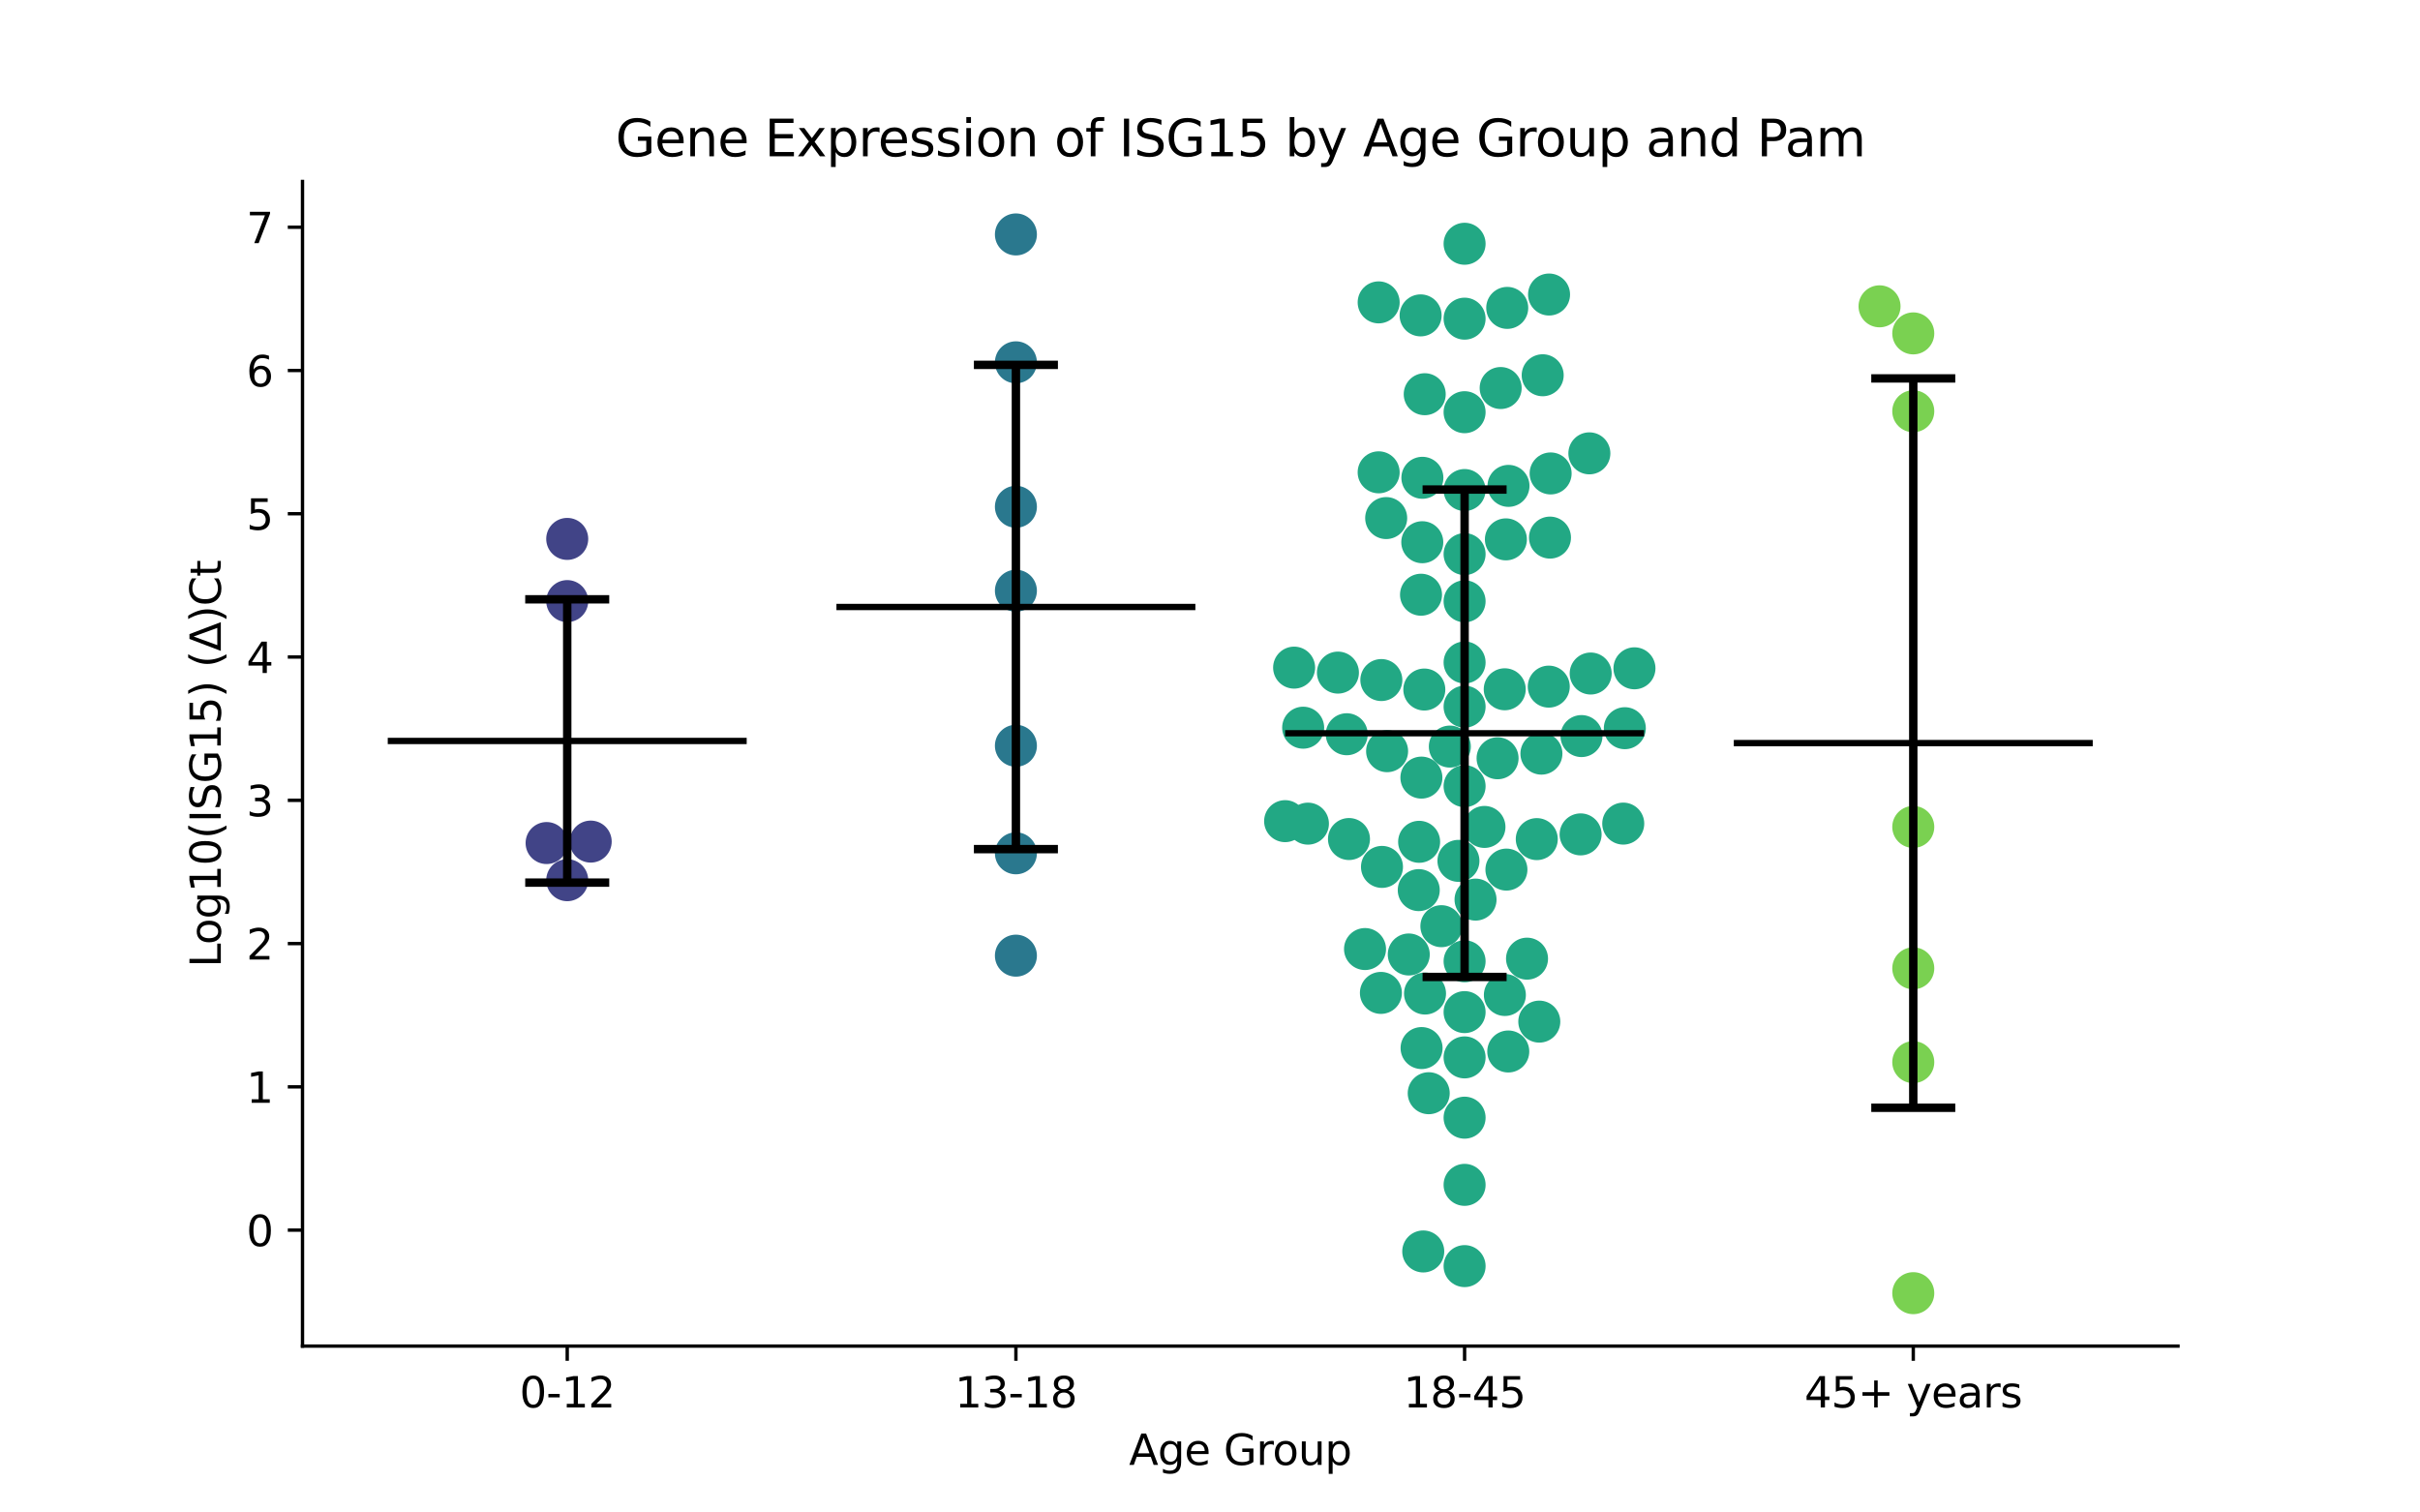 <?xml version="1.0" encoding="utf-8" standalone="no"?>
<!DOCTYPE svg PUBLIC "-//W3C//DTD SVG 1.1//EN"
  "http://www.w3.org/Graphics/SVG/1.1/DTD/svg11.dtd">
<svg xmlns:xlink="http://www.w3.org/1999/xlink" width="576pt" height="360pt" viewBox="0 0 576 360" xmlns="http://www.w3.org/2000/svg" version="1.1">
 <defs>
  <style type="text/css">*{stroke-linejoin: round; stroke-linecap: butt}</style>
 </defs>
 <g id="figure_1">
  <g id="patch_1">
   <path d="M 0 360 
L 576 360 
L 576 0 
L 0 0 
z
" style="fill: #ffffff"/>
  </g>
  <g id="axes_1">
   <g id="patch_2">
    <path d="M 72 320.4 
L 518.4 320.4 
L 518.4 43.2 
L 72 43.2 
z
" style="fill: #ffffff"/>
   </g>
   <g id="PathCollection_1">
    <defs>
     <path id="C0_0_87a528faea" d="M 0 5 
C 1.326 5 2.598 4.473 3.536 3.536 
C 4.473 2.598 5 1.326 5 -0 
C 5 -1.326 4.473 -2.598 3.536 -3.536 
C 2.598 -4.473 1.326 -5 0 -5 
C -1.326 -5 -2.598 -4.473 -3.536 -3.536 
C -4.473 -2.598 -5 -1.326 -5 0 
C -5 1.326 -4.473 2.598 -3.536 3.536 
C -2.598 4.473 -1.326 5 0 5 
z
"/>
    </defs>
    <g clip-path="url(#p49b4472d51)">
     <use xlink:href="#C0_0_87a528faea" x="135.009" y="143.073" style="fill: #414487"/>
    </g>
    <g clip-path="url(#p49b4472d51)">
     <use xlink:href="#C0_0_87a528faea" x="135.009" y="209.502" style="fill: #414487"/>
    </g>
    <g clip-path="url(#p49b4472d51)">
     <use xlink:href="#C0_0_87a528faea" x="130.101" y="200.661" style="fill: #414487"/>
    </g>
    <g clip-path="url(#p49b4472d51)">
     <use xlink:href="#C0_0_87a528faea" x="135.009" y="128.271" style="fill: #414487"/>
    </g>
    <g clip-path="url(#p49b4472d51)">
     <use xlink:href="#C0_0_87a528faea" x="140.595" y="200.316" style="fill: #414487"/>
    </g>
   </g>
   <g id="PathCollection_2">
    <defs>
     <path id="C1_0_1e6a68db8c" d="M 0 5 
C 1.326 5 2.598 4.473 3.536 3.536 
C 4.473 2.598 5 1.326 5 -0 
C 5 -1.326 4.473 -2.598 3.536 -3.536 
C 2.598 -4.473 1.326 -5 0 -5 
C -1.326 -5 -2.598 -4.473 -3.536 -3.536 
C -4.473 -2.598 -5 -1.326 -5 0 
C -5 1.326 -4.473 2.598 -3.536 3.536 
C -2.598 4.473 -1.326 5 0 5 
z
"/>
    </defs>
    <g clip-path="url(#p49b4472d51)">
     <use xlink:href="#C1_0_1e6a68db8c" x="241.803" y="120.625" style="fill: #2a788e"/>
    </g>
    <g clip-path="url(#p49b4472d51)">
     <use xlink:href="#C1_0_1e6a68db8c" x="241.803" y="55.8" style="fill: #2a788e"/>
    </g>
    <g clip-path="url(#p49b4472d51)">
     <use xlink:href="#C1_0_1e6a68db8c" x="241.803" y="177.506" style="fill: #2a788e"/>
    </g>
    <g clip-path="url(#p49b4472d51)">
     <use xlink:href="#C1_0_1e6a68db8c" x="241.803" y="86.239" style="fill: #2a788e"/>
    </g>
    <g clip-path="url(#p49b4472d51)">
     <use xlink:href="#C1_0_1e6a68db8c" x="241.803" y="140.604" style="fill: #2a788e"/>
    </g>
    <g clip-path="url(#p49b4472d51)">
     <use xlink:href="#C1_0_1e6a68db8c" x="241.803" y="227.464" style="fill: #2a788e"/>
    </g>
    <g clip-path="url(#p49b4472d51)">
     <use xlink:href="#C1_0_1e6a68db8c" x="241.803" y="203.102" style="fill: #2a788e"/>
    </g>
   </g>
   <g id="PathCollection_3">
    <defs>
     <path id="C2_0_a1c21f9108" d="M 0 5 
C 1.326 5 2.598 4.473 3.536 3.536 
C 4.473 2.598 5 1.326 5 -0 
C 5 -1.326 4.473 -2.598 3.536 -3.536 
C 2.598 -4.473 1.326 -5 0 -5 
C -1.326 -5 -2.598 -4.473 -3.536 -3.536 
C -4.473 -2.598 -5 -1.326 -5 0 
C -5 1.326 -4.473 2.598 -3.536 3.536 
C -2.598 4.473 -1.326 5 0 5 
z
"/>
    </defs>
    <g clip-path="url(#p49b4472d51)">
     <use xlink:href="#C2_0_a1c21f9108" x="339.109" y="93.83" style="fill: #22a884"/>
    </g>
    <g clip-path="url(#p49b4472d51)">
     <use xlink:href="#C2_0_a1c21f9108" x="328.68" y="236.33" style="fill: #22a884"/>
    </g>
    <g clip-path="url(#p49b4472d51)">
     <use xlink:href="#C2_0_a1c21f9108" x="348.597" y="116.638" style="fill: #22a884"/>
    </g>
    <g clip-path="url(#p49b4472d51)">
     <use xlink:href="#C2_0_a1c21f9108" x="348.597" y="282.018" style="fill: #22a884"/>
    </g>
    <g clip-path="url(#p49b4472d51)">
     <use xlink:href="#C2_0_a1c21f9108" x="338.129" y="75.068" style="fill: #22a884"/>
    </g>
    <g clip-path="url(#p49b4472d51)">
     <use xlink:href="#C2_0_a1c21f9108" x="368.633" y="163.43" style="fill: #22a884"/>
    </g>
    <g clip-path="url(#p49b4472d51)">
     <use xlink:href="#C2_0_a1c21f9108" x="348.597" y="301.359" style="fill: #22a884"/>
    </g>
    <g clip-path="url(#p49b4472d51)">
     <use xlink:href="#C2_0_a1c21f9108" x="348.597" y="131.887" style="fill: #22a884"/>
    </g>
    <g clip-path="url(#p49b4472d51)">
     <use xlink:href="#C2_0_a1c21f9108" x="348.597" y="98.113" style="fill: #22a884"/>
    </g>
    <g clip-path="url(#p49b4472d51)">
     <use xlink:href="#C2_0_a1c21f9108" x="378.609" y="160.31" style="fill: #22a884"/>
    </g>
    <g clip-path="url(#p49b4472d51)">
     <use xlink:href="#C2_0_a1c21f9108" x="359.046" y="115.649" style="fill: #22a884"/>
    </g>
    <g clip-path="url(#p49b4472d51)">
     <use xlink:href="#C2_0_a1c21f9108" x="311.309" y="196.043" style="fill: #22a884"/>
    </g>
    <g clip-path="url(#p49b4472d51)">
     <use xlink:href="#C2_0_a1c21f9108" x="389.028" y="159.071" style="fill: #22a884"/>
    </g>
    <g clip-path="url(#p49b4472d51)">
     <use xlink:href="#C2_0_a1c21f9108" x="320.546" y="174.762" style="fill: #22a884"/>
    </g>
    <g clip-path="url(#p49b4472d51)">
     <use xlink:href="#C2_0_a1c21f9108" x="328.145" y="71.972" style="fill: #22a884"/>
    </g>
    <g clip-path="url(#p49b4472d51)">
     <use xlink:href="#C2_0_a1c21f9108" x="351.203" y="214.122" style="fill: #22a884"/>
    </g>
    <g clip-path="url(#p49b4472d51)">
     <use xlink:href="#C2_0_a1c21f9108" x="358.43" y="128.379" style="fill: #22a884"/>
    </g>
    <g clip-path="url(#p49b4472d51)">
     <use xlink:href="#C2_0_a1c21f9108" x="330.153" y="178.797" style="fill: #22a884"/>
    </g>
    <g clip-path="url(#p49b4472d51)">
     <use xlink:href="#C2_0_a1c21f9108" x="366.883" y="179.379" style="fill: #22a884"/>
    </g>
    <g clip-path="url(#p49b4472d51)">
     <use xlink:href="#C2_0_a1c21f9108" x="335.311" y="227.184" style="fill: #22a884"/>
    </g>
    <g clip-path="url(#p49b4472d51)">
     <use xlink:href="#C2_0_a1c21f9108" x="356.447" y="180.48" style="fill: #22a884"/>
    </g>
    <g clip-path="url(#p49b4472d51)">
     <use xlink:href="#C2_0_a1c21f9108" x="338.36" y="249.459" style="fill: #22a884"/>
    </g>
    <g clip-path="url(#p49b4472d51)">
     <use xlink:href="#C2_0_a1c21f9108" x="357.183" y="92.358" style="fill: #22a884"/>
    </g>
    <g clip-path="url(#p49b4472d51)">
     <use xlink:href="#C2_0_a1c21f9108" x="329.934" y="123.312" style="fill: #22a884"/>
    </g>
    <g clip-path="url(#p49b4472d51)">
     <use xlink:href="#C2_0_a1c21f9108" x="376.211" y="198.601" style="fill: #22a884"/>
    </g>
    <g clip-path="url(#p49b4472d51)">
     <use xlink:href="#C2_0_a1c21f9108" x="358.154" y="164.062" style="fill: #22a884"/>
    </g>
    <g clip-path="url(#p49b4472d51)">
     <use xlink:href="#C2_0_a1c21f9108" x="321.079" y="199.705" style="fill: #22a884"/>
    </g>
    <g clip-path="url(#p49b4472d51)">
     <use xlink:href="#C2_0_a1c21f9108" x="358.746" y="73.285" style="fill: #22a884"/>
    </g>
    <g clip-path="url(#p49b4472d51)">
     <use xlink:href="#C2_0_a1c21f9108" x="348.597" y="58.02" style="fill: #22a884"/>
    </g>
    <g clip-path="url(#p49b4472d51)">
     <use xlink:href="#C2_0_a1c21f9108" x="338.526" y="129.06" style="fill: #22a884"/>
    </g>
    <g clip-path="url(#p49b4472d51)">
     <use xlink:href="#C2_0_a1c21f9108" x="337.688" y="211.864" style="fill: #22a884"/>
    </g>
    <g clip-path="url(#p49b4472d51)">
     <use xlink:href="#C2_0_a1c21f9108" x="328.142" y="112.422" style="fill: #22a884"/>
    </g>
    <g clip-path="url(#p49b4472d51)">
     <use xlink:href="#C2_0_a1c21f9108" x="365.778" y="199.724" style="fill: #22a884"/>
    </g>
    <g clip-path="url(#p49b4472d51)">
     <use xlink:href="#C2_0_a1c21f9108" x="368.92" y="127.96" style="fill: #22a884"/>
    </g>
    <g clip-path="url(#p49b4472d51)">
     <use xlink:href="#C2_0_a1c21f9108" x="376.422" y="175.199" style="fill: #22a884"/>
    </g>
    <g clip-path="url(#p49b4472d51)">
     <use xlink:href="#C2_0_a1c21f9108" x="369.075" y="112.687" style="fill: #22a884"/>
    </g>
    <g clip-path="url(#p49b4472d51)">
     <use xlink:href="#C2_0_a1c21f9108" x="348.597" y="228.803" style="fill: #22a884"/>
    </g>
    <g clip-path="url(#p49b4472d51)">
     <use xlink:href="#C2_0_a1c21f9108" x="348.597" y="157.682" style="fill: #22a884"/>
    </g>
    <g clip-path="url(#p49b4472d51)">
     <use xlink:href="#C2_0_a1c21f9108" x="353.326" y="196.826" style="fill: #22a884"/>
    </g>
    <g clip-path="url(#p49b4472d51)">
     <use xlink:href="#C2_0_a1c21f9108" x="328.782" y="161.865" style="fill: #22a884"/>
    </g>
    <g clip-path="url(#p49b4472d51)">
     <use xlink:href="#C2_0_a1c21f9108" x="308.022" y="158.908" style="fill: #22a884"/>
    </g>
    <g clip-path="url(#p49b4472d51)">
     <use xlink:href="#C2_0_a1c21f9108" x="324.899" y="225.891" style="fill: #22a884"/>
    </g>
    <g clip-path="url(#p49b4472d51)">
     <use xlink:href="#C2_0_a1c21f9108" x="338.317" y="185.085" style="fill: #22a884"/>
    </g>
    <g clip-path="url(#p49b4472d51)">
     <use xlink:href="#C2_0_a1c21f9108" x="338.227" y="141.556" style="fill: #22a884"/>
    </g>
    <g clip-path="url(#p49b4472d51)">
     <use xlink:href="#C2_0_a1c21f9108" x="345.086" y="177.698" style="fill: #22a884"/>
    </g>
    <g clip-path="url(#p49b4472d51)">
     <use xlink:href="#C2_0_a1c21f9108" x="348.597" y="75.849" style="fill: #22a884"/>
    </g>
    <g clip-path="url(#p49b4472d51)">
     <use xlink:href="#C2_0_a1c21f9108" x="386.736" y="173.326" style="fill: #22a884"/>
    </g>
    <g clip-path="url(#p49b4472d51)">
     <use xlink:href="#C2_0_a1c21f9108" x="363.458" y="228.178" style="fill: #22a884"/>
    </g>
    <g clip-path="url(#p49b4472d51)">
     <use xlink:href="#C2_0_a1c21f9108" x="339.011" y="164.122" style="fill: #22a884"/>
    </g>
    <g clip-path="url(#p49b4472d51)">
     <use xlink:href="#C2_0_a1c21f9108" x="348.597" y="251.681" style="fill: #22a884"/>
    </g>
    <g clip-path="url(#p49b4472d51)">
     <use xlink:href="#C2_0_a1c21f9108" x="367.186" y="89.317" style="fill: #22a884"/>
    </g>
    <g clip-path="url(#p49b4472d51)">
     <use xlink:href="#C2_0_a1c21f9108" x="368.7" y="70.102" style="fill: #22a884"/>
    </g>
    <g clip-path="url(#p49b4472d51)">
     <use xlink:href="#C2_0_a1c21f9108" x="378.296" y="107.905" style="fill: #22a884"/>
    </g>
    <g clip-path="url(#p49b4472d51)">
     <use xlink:href="#C2_0_a1c21f9108" x="348.597" y="168.203" style="fill: #22a884"/>
    </g>
    <g clip-path="url(#p49b4472d51)">
     <use xlink:href="#C2_0_a1c21f9108" x="305.879" y="195.451" style="fill: #22a884"/>
    </g>
    <g clip-path="url(#p49b4472d51)">
     <use xlink:href="#C2_0_a1c21f9108" x="386.359" y="196.033" style="fill: #22a884"/>
    </g>
    <g clip-path="url(#p49b4472d51)">
     <use xlink:href="#C2_0_a1c21f9108" x="338.552" y="113.725" style="fill: #22a884"/>
    </g>
    <g clip-path="url(#p49b4472d51)">
     <use xlink:href="#C2_0_a1c21f9108" x="348.597" y="240.902" style="fill: #22a884"/>
    </g>
    <g clip-path="url(#p49b4472d51)">
     <use xlink:href="#C2_0_a1c21f9108" x="338.756" y="297.871" style="fill: #22a884"/>
    </g>
    <g clip-path="url(#p49b4472d51)">
     <use xlink:href="#C2_0_a1c21f9108" x="358.553" y="206.98" style="fill: #22a884"/>
    </g>
    <g clip-path="url(#p49b4472d51)">
     <use xlink:href="#C2_0_a1c21f9108" x="348.597" y="187.122" style="fill: #22a884"/>
    </g>
    <g clip-path="url(#p49b4472d51)">
     <use xlink:href="#C2_0_a1c21f9108" x="358.185" y="236.826" style="fill: #22a884"/>
    </g>
    <g clip-path="url(#p49b4472d51)">
     <use xlink:href="#C2_0_a1c21f9108" x="347.135" y="204.903" style="fill: #22a884"/>
    </g>
    <g clip-path="url(#p49b4472d51)">
     <use xlink:href="#C2_0_a1c21f9108" x="348.597" y="266.028" style="fill: #22a884"/>
    </g>
    <g clip-path="url(#p49b4472d51)">
     <use xlink:href="#C2_0_a1c21f9108" x="337.777" y="200.367" style="fill: #22a884"/>
    </g>
    <g clip-path="url(#p49b4472d51)">
     <use xlink:href="#C2_0_a1c21f9108" x="310.174" y="173.205" style="fill: #22a884"/>
    </g>
    <g clip-path="url(#p49b4472d51)">
     <use xlink:href="#C2_0_a1c21f9108" x="348.597" y="143.123" style="fill: #22a884"/>
    </g>
    <g clip-path="url(#p49b4472d51)">
     <use xlink:href="#C2_0_a1c21f9108" x="340.06" y="260.206" style="fill: #22a884"/>
    </g>
    <g clip-path="url(#p49b4472d51)">
     <use xlink:href="#C2_0_a1c21f9108" x="318.449" y="160.092" style="fill: #22a884"/>
    </g>
    <g clip-path="url(#p49b4472d51)">
     <use xlink:href="#C2_0_a1c21f9108" x="339.179" y="236.481" style="fill: #22a884"/>
    </g>
    <g clip-path="url(#p49b4472d51)">
     <use xlink:href="#C2_0_a1c21f9108" x="328.935" y="206.341" style="fill: #22a884"/>
    </g>
    <g clip-path="url(#p49b4472d51)">
     <use xlink:href="#C2_0_a1c21f9108" x="343.072" y="220.449" style="fill: #22a884"/>
    </g>
    <g clip-path="url(#p49b4472d51)">
     <use xlink:href="#C2_0_a1c21f9108" x="358.993" y="250.274" style="fill: #22a884"/>
    </g>
    <g clip-path="url(#p49b4472d51)">
     <use xlink:href="#C2_0_a1c21f9108" x="366.378" y="243.165" style="fill: #22a884"/>
    </g>
   </g>
   <g id="PathCollection_4">
    <defs>
     <path id="C3_0_d6030e73c4" d="M 0 5 
C 1.326 5 2.598 4.473 3.536 3.536 
C 4.473 2.598 5 1.326 5 -0 
C 5 -1.326 4.473 -2.598 3.536 -3.536 
C 2.598 -4.473 1.326 -5 0 -5 
C -1.326 -5 -2.598 -4.473 -3.536 -3.536 
C -4.473 -2.598 -5 -1.326 -5 0 
C -5 1.326 -4.473 2.598 -3.536 3.536 
C -2.598 4.473 -1.326 5 0 5 
z
"/>
    </defs>
    <g clip-path="url(#p49b4472d51)">
     <use xlink:href="#C3_0_d6030e73c4" x="455.391" y="97.885" style="fill: #7ad151"/>
    </g>
    <g clip-path="url(#p49b4472d51)">
     <use xlink:href="#C3_0_d6030e73c4" x="447.362" y="72.91" style="fill: #7ad151"/>
    </g>
    <g clip-path="url(#p49b4472d51)">
     <use xlink:href="#C3_0_d6030e73c4" x="455.391" y="79.354" style="fill: #7ad151"/>
    </g>
    <g clip-path="url(#p49b4472d51)">
     <use xlink:href="#C3_0_d6030e73c4" x="455.391" y="252.812" style="fill: #7ad151"/>
    </g>
    <g clip-path="url(#p49b4472d51)">
     <use xlink:href="#C3_0_d6030e73c4" x="455.391" y="230.479" style="fill: #7ad151"/>
    </g>
    <g clip-path="url(#p49b4472d51)">
     <use xlink:href="#C3_0_d6030e73c4" x="455.391" y="196.826" style="fill: #7ad151"/>
    </g>
    <g clip-path="url(#p49b4472d51)">
     <use xlink:href="#C3_0_d6030e73c4" x="455.391" y="307.8" style="fill: #7ad151"/>
    </g>
   </g>
   <g id="matplotlib.axis_1">
    <g id="xtick_1">
     <g id="line2d_1">
      <defs>
       <path id="m6deab49ccc" d="M 0 0 
L 0 3.5 
" style="stroke: #000000; stroke-width: 0.8"/>
      </defs>
      <g>
       <use xlink:href="#m6deab49ccc" x="135.009" y="320.4" style="stroke: #000000; stroke-width: 0.8"/>
      </g>
     </g>
     <g id="text_1">
      <!-- 0-12 -->
      <g transform="translate(123.661 334.998) scale(0.1 -0.1)">
       <defs>
        <path id="DejaVuSans-30" d="M 2034 4250 
Q 1547 4250 1301 3770 
Q 1056 3291 1056 2328 
Q 1056 1369 1301 889 
Q 1547 409 2034 409 
Q 2525 409 2770 889 
Q 3016 1369 3016 2328 
Q 3016 3291 2770 3770 
Q 2525 4250 2034 4250 
z
M 2034 4750 
Q 2819 4750 3233 4129 
Q 3647 3509 3647 2328 
Q 3647 1150 3233 529 
Q 2819 -91 2034 -91 
Q 1250 -91 836 529 
Q 422 1150 422 2328 
Q 422 3509 836 4129 
Q 1250 4750 2034 4750 
z
" transform="scale(0.016)"/>
        <path id="DejaVuSans-2d" d="M 313 2009 
L 1997 2009 
L 1997 1497 
L 313 1497 
L 313 2009 
z
" transform="scale(0.016)"/>
        <path id="DejaVuSans-31" d="M 794 531 
L 1825 531 
L 1825 4091 
L 703 3866 
L 703 4441 
L 1819 4666 
L 2450 4666 
L 2450 531 
L 3481 531 
L 3481 0 
L 794 0 
L 794 531 
z
" transform="scale(0.016)"/>
        <path id="DejaVuSans-32" d="M 1228 531 
L 3431 531 
L 3431 0 
L 469 0 
L 469 531 
Q 828 903 1448 1529 
Q 2069 2156 2228 2338 
Q 2531 2678 2651 2914 
Q 2772 3150 2772 3378 
Q 2772 3750 2511 3984 
Q 2250 4219 1831 4219 
Q 1534 4219 1204 4116 
Q 875 4013 500 3803 
L 500 4441 
Q 881 4594 1212 4672 
Q 1544 4750 1819 4750 
Q 2544 4750 2975 4387 
Q 3406 4025 3406 3419 
Q 3406 3131 3298 2873 
Q 3191 2616 2906 2266 
Q 2828 2175 2409 1742 
Q 1991 1309 1228 531 
z
" transform="scale(0.016)"/>
       </defs>
       <use xlink:href="#DejaVuSans-30"/>
       <use xlink:href="#DejaVuSans-2d" x="63.623"/>
       <use xlink:href="#DejaVuSans-31" x="99.707"/>
       <use xlink:href="#DejaVuSans-32" x="163.33"/>
      </g>
     </g>
    </g>
    <g id="xtick_2">
     <g id="line2d_2">
      <g>
       <use xlink:href="#m6deab49ccc" x="241.803" y="320.4" style="stroke: #000000; stroke-width: 0.8"/>
      </g>
     </g>
     <g id="text_2">
      <!-- 13-18 -->
      <g transform="translate(227.274 334.998) scale(0.1 -0.1)">
       <defs>
        <path id="DejaVuSans-33" d="M 2597 2516 
Q 3050 2419 3304 2112 
Q 3559 1806 3559 1356 
Q 3559 666 3084 287 
Q 2609 -91 1734 -91 
Q 1441 -91 1130 -33 
Q 819 25 488 141 
L 488 750 
Q 750 597 1062 519 
Q 1375 441 1716 441 
Q 2309 441 2620 675 
Q 2931 909 2931 1356 
Q 2931 1769 2642 2001 
Q 2353 2234 1838 2234 
L 1294 2234 
L 1294 2753 
L 1863 2753 
Q 2328 2753 2575 2939 
Q 2822 3125 2822 3475 
Q 2822 3834 2567 4026 
Q 2313 4219 1838 4219 
Q 1578 4219 1281 4162 
Q 984 4106 628 3988 
L 628 4550 
Q 988 4650 1302 4700 
Q 1616 4750 1894 4750 
Q 2613 4750 3031 4423 
Q 3450 4097 3450 3541 
Q 3450 3153 3228 2886 
Q 3006 2619 2597 2516 
z
" transform="scale(0.016)"/>
        <path id="DejaVuSans-38" d="M 2034 2216 
Q 1584 2216 1326 1975 
Q 1069 1734 1069 1313 
Q 1069 891 1326 650 
Q 1584 409 2034 409 
Q 2484 409 2743 651 
Q 3003 894 3003 1313 
Q 3003 1734 2745 1975 
Q 2488 2216 2034 2216 
z
M 1403 2484 
Q 997 2584 770 2862 
Q 544 3141 544 3541 
Q 544 4100 942 4425 
Q 1341 4750 2034 4750 
Q 2731 4750 3128 4425 
Q 3525 4100 3525 3541 
Q 3525 3141 3298 2862 
Q 3072 2584 2669 2484 
Q 3125 2378 3379 2068 
Q 3634 1759 3634 1313 
Q 3634 634 3220 271 
Q 2806 -91 2034 -91 
Q 1263 -91 848 271 
Q 434 634 434 1313 
Q 434 1759 690 2068 
Q 947 2378 1403 2484 
z
M 1172 3481 
Q 1172 3119 1398 2916 
Q 1625 2713 2034 2713 
Q 2441 2713 2670 2916 
Q 2900 3119 2900 3481 
Q 2900 3844 2670 4047 
Q 2441 4250 2034 4250 
Q 1625 4250 1398 4047 
Q 1172 3844 1172 3481 
z
" transform="scale(0.016)"/>
       </defs>
       <use xlink:href="#DejaVuSans-31"/>
       <use xlink:href="#DejaVuSans-33" x="63.623"/>
       <use xlink:href="#DejaVuSans-2d" x="127.246"/>
       <use xlink:href="#DejaVuSans-31" x="163.33"/>
       <use xlink:href="#DejaVuSans-38" x="226.953"/>
      </g>
     </g>
    </g>
    <g id="xtick_3">
     <g id="line2d_3">
      <g>
       <use xlink:href="#m6deab49ccc" x="348.597" y="320.4" style="stroke: #000000; stroke-width: 0.8"/>
      </g>
     </g>
     <g id="text_3">
      <!-- 18-45 -->
      <g transform="translate(334.068 334.998) scale(0.1 -0.1)">
       <defs>
        <path id="DejaVuSans-34" d="M 2419 4116 
L 825 1625 
L 2419 1625 
L 2419 4116 
z
M 2253 4666 
L 3047 4666 
L 3047 1625 
L 3713 1625 
L 3713 1100 
L 3047 1100 
L 3047 0 
L 2419 0 
L 2419 1100 
L 313 1100 
L 313 1709 
L 2253 4666 
z
" transform="scale(0.016)"/>
        <path id="DejaVuSans-35" d="M 691 4666 
L 3169 4666 
L 3169 4134 
L 1269 4134 
L 1269 2991 
Q 1406 3038 1543 3061 
Q 1681 3084 1819 3084 
Q 2600 3084 3056 2656 
Q 3513 2228 3513 1497 
Q 3513 744 3044 326 
Q 2575 -91 1722 -91 
Q 1428 -91 1123 -41 
Q 819 9 494 109 
L 494 744 
Q 775 591 1075 516 
Q 1375 441 1709 441 
Q 2250 441 2565 725 
Q 2881 1009 2881 1497 
Q 2881 1984 2565 2268 
Q 2250 2553 1709 2553 
Q 1456 2553 1204 2497 
Q 953 2441 691 2322 
L 691 4666 
z
" transform="scale(0.016)"/>
       </defs>
       <use xlink:href="#DejaVuSans-31"/>
       <use xlink:href="#DejaVuSans-38" x="63.623"/>
       <use xlink:href="#DejaVuSans-2d" x="127.246"/>
       <use xlink:href="#DejaVuSans-34" x="163.33"/>
       <use xlink:href="#DejaVuSans-35" x="226.953"/>
      </g>
     </g>
    </g>
    <g id="xtick_4">
     <g id="line2d_4">
      <g>
       <use xlink:href="#m6deab49ccc" x="455.391" y="320.4" style="stroke: #000000; stroke-width: 0.8"/>
      </g>
     </g>
     <g id="text_4">
      <!-- 45+ years -->
      <g transform="translate(429.49 334.998) scale(0.1 -0.1)">
       <defs>
        <path id="DejaVuSans-2b" d="M 2944 4013 
L 2944 2272 
L 4684 2272 
L 4684 1741 
L 2944 1741 
L 2944 0 
L 2419 0 
L 2419 1741 
L 678 1741 
L 678 2272 
L 2419 2272 
L 2419 4013 
L 2944 4013 
z
" transform="scale(0.016)"/>
        <path id="DejaVuSans-20" transform="scale(0.016)"/>
        <path id="DejaVuSans-79" d="M 2059 -325 
Q 1816 -950 1584 -1140 
Q 1353 -1331 966 -1331 
L 506 -1331 
L 506 -850 
L 844 -850 
Q 1081 -850 1212 -737 
Q 1344 -625 1503 -206 
L 1606 56 
L 191 3500 
L 800 3500 
L 1894 763 
L 2988 3500 
L 3597 3500 
L 2059 -325 
z
" transform="scale(0.016)"/>
        <path id="DejaVuSans-65" d="M 3597 1894 
L 3597 1613 
L 953 1613 
Q 991 1019 1311 708 
Q 1631 397 2203 397 
Q 2534 397 2845 478 
Q 3156 559 3463 722 
L 3463 178 
Q 3153 47 2828 -22 
Q 2503 -91 2169 -91 
Q 1331 -91 842 396 
Q 353 884 353 1716 
Q 353 2575 817 3079 
Q 1281 3584 2069 3584 
Q 2775 3584 3186 3129 
Q 3597 2675 3597 1894 
z
M 3022 2063 
Q 3016 2534 2758 2815 
Q 2500 3097 2075 3097 
Q 1594 3097 1305 2825 
Q 1016 2553 972 2059 
L 3022 2063 
z
" transform="scale(0.016)"/>
        <path id="DejaVuSans-61" d="M 2194 1759 
Q 1497 1759 1228 1600 
Q 959 1441 959 1056 
Q 959 750 1161 570 
Q 1363 391 1709 391 
Q 2188 391 2477 730 
Q 2766 1069 2766 1631 
L 2766 1759 
L 2194 1759 
z
M 3341 1997 
L 3341 0 
L 2766 0 
L 2766 531 
Q 2569 213 2275 61 
Q 1981 -91 1556 -91 
Q 1019 -91 701 211 
Q 384 513 384 1019 
Q 384 1609 779 1909 
Q 1175 2209 1959 2209 
L 2766 2209 
L 2766 2266 
Q 2766 2663 2505 2880 
Q 2244 3097 1772 3097 
Q 1472 3097 1187 3025 
Q 903 2953 641 2809 
L 641 3341 
Q 956 3463 1253 3523 
Q 1550 3584 1831 3584 
Q 2591 3584 2966 3190 
Q 3341 2797 3341 1997 
z
" transform="scale(0.016)"/>
        <path id="DejaVuSans-72" d="M 2631 2963 
Q 2534 3019 2420 3045 
Q 2306 3072 2169 3072 
Q 1681 3072 1420 2755 
Q 1159 2438 1159 1844 
L 1159 0 
L 581 0 
L 581 3500 
L 1159 3500 
L 1159 2956 
Q 1341 3275 1631 3429 
Q 1922 3584 2338 3584 
Q 2397 3584 2469 3576 
Q 2541 3569 2628 3553 
L 2631 2963 
z
" transform="scale(0.016)"/>
        <path id="DejaVuSans-73" d="M 2834 3397 
L 2834 2853 
Q 2591 2978 2328 3040 
Q 2066 3103 1784 3103 
Q 1356 3103 1142 2972 
Q 928 2841 928 2578 
Q 928 2378 1081 2264 
Q 1234 2150 1697 2047 
L 1894 2003 
Q 2506 1872 2764 1633 
Q 3022 1394 3022 966 
Q 3022 478 2636 193 
Q 2250 -91 1575 -91 
Q 1294 -91 989 -36 
Q 684 19 347 128 
L 347 722 
Q 666 556 975 473 
Q 1284 391 1588 391 
Q 1994 391 2212 530 
Q 2431 669 2431 922 
Q 2431 1156 2273 1281 
Q 2116 1406 1581 1522 
L 1381 1569 
Q 847 1681 609 1914 
Q 372 2147 372 2553 
Q 372 3047 722 3315 
Q 1072 3584 1716 3584 
Q 2034 3584 2315 3537 
Q 2597 3491 2834 3397 
z
" transform="scale(0.016)"/>
       </defs>
       <use xlink:href="#DejaVuSans-34"/>
       <use xlink:href="#DejaVuSans-35" x="63.623"/>
       <use xlink:href="#DejaVuSans-2b" x="127.246"/>
       <use xlink:href="#DejaVuSans-20" x="211.035"/>
       <use xlink:href="#DejaVuSans-79" x="242.822"/>
       <use xlink:href="#DejaVuSans-65" x="302.002"/>
       <use xlink:href="#DejaVuSans-61" x="363.525"/>
       <use xlink:href="#DejaVuSans-72" x="424.805"/>
       <use xlink:href="#DejaVuSans-73" x="465.918"/>
      </g>
     </g>
    </g>
    <g id="text_5">
     <!-- Age Group -->
     <g transform="translate(268.72 348.677) scale(0.1 -0.1)">
      <defs>
       <path id="DejaVuSans-41" d="M 2188 4044 
L 1331 1722 
L 3047 1722 
L 2188 4044 
z
M 1831 4666 
L 2547 4666 
L 4325 0 
L 3669 0 
L 3244 1197 
L 1141 1197 
L 716 0 
L 50 0 
L 1831 4666 
z
" transform="scale(0.016)"/>
       <path id="DejaVuSans-67" d="M 2906 1791 
Q 2906 2416 2648 2759 
Q 2391 3103 1925 3103 
Q 1463 3103 1205 2759 
Q 947 2416 947 1791 
Q 947 1169 1205 825 
Q 1463 481 1925 481 
Q 2391 481 2648 825 
Q 2906 1169 2906 1791 
z
M 3481 434 
Q 3481 -459 3084 -895 
Q 2688 -1331 1869 -1331 
Q 1566 -1331 1297 -1286 
Q 1028 -1241 775 -1147 
L 775 -588 
Q 1028 -725 1275 -790 
Q 1522 -856 1778 -856 
Q 2344 -856 2625 -561 
Q 2906 -266 2906 331 
L 2906 616 
Q 2728 306 2450 153 
Q 2172 0 1784 0 
Q 1141 0 747 490 
Q 353 981 353 1791 
Q 353 2603 747 3093 
Q 1141 3584 1784 3584 
Q 2172 3584 2450 3431 
Q 2728 3278 2906 2969 
L 2906 3500 
L 3481 3500 
L 3481 434 
z
" transform="scale(0.016)"/>
       <path id="DejaVuSans-47" d="M 3809 666 
L 3809 1919 
L 2778 1919 
L 2778 2438 
L 4434 2438 
L 4434 434 
Q 4069 175 3628 42 
Q 3188 -91 2688 -91 
Q 1594 -91 976 548 
Q 359 1188 359 2328 
Q 359 3472 976 4111 
Q 1594 4750 2688 4750 
Q 3144 4750 3555 4637 
Q 3966 4525 4313 4306 
L 4313 3634 
Q 3963 3931 3569 4081 
Q 3175 4231 2741 4231 
Q 1884 4231 1454 3753 
Q 1025 3275 1025 2328 
Q 1025 1384 1454 906 
Q 1884 428 2741 428 
Q 3075 428 3337 486 
Q 3600 544 3809 666 
z
" transform="scale(0.016)"/>
       <path id="DejaVuSans-6f" d="M 1959 3097 
Q 1497 3097 1228 2736 
Q 959 2375 959 1747 
Q 959 1119 1226 758 
Q 1494 397 1959 397 
Q 2419 397 2687 759 
Q 2956 1122 2956 1747 
Q 2956 2369 2687 2733 
Q 2419 3097 1959 3097 
z
M 1959 3584 
Q 2709 3584 3137 3096 
Q 3566 2609 3566 1747 
Q 3566 888 3137 398 
Q 2709 -91 1959 -91 
Q 1206 -91 779 398 
Q 353 888 353 1747 
Q 353 2609 779 3096 
Q 1206 3584 1959 3584 
z
" transform="scale(0.016)"/>
       <path id="DejaVuSans-75" d="M 544 1381 
L 544 3500 
L 1119 3500 
L 1119 1403 
Q 1119 906 1312 657 
Q 1506 409 1894 409 
Q 2359 409 2629 706 
Q 2900 1003 2900 1516 
L 2900 3500 
L 3475 3500 
L 3475 0 
L 2900 0 
L 2900 538 
Q 2691 219 2414 64 
Q 2138 -91 1772 -91 
Q 1169 -91 856 284 
Q 544 659 544 1381 
z
M 1991 3584 
L 1991 3584 
z
" transform="scale(0.016)"/>
       <path id="DejaVuSans-70" d="M 1159 525 
L 1159 -1331 
L 581 -1331 
L 581 3500 
L 1159 3500 
L 1159 2969 
Q 1341 3281 1617 3432 
Q 1894 3584 2278 3584 
Q 2916 3584 3314 3078 
Q 3713 2572 3713 1747 
Q 3713 922 3314 415 
Q 2916 -91 2278 -91 
Q 1894 -91 1617 61 
Q 1341 213 1159 525 
z
M 3116 1747 
Q 3116 2381 2855 2742 
Q 2594 3103 2138 3103 
Q 1681 3103 1420 2742 
Q 1159 2381 1159 1747 
Q 1159 1113 1420 752 
Q 1681 391 2138 391 
Q 2594 391 2855 752 
Q 3116 1113 3116 1747 
z
" transform="scale(0.016)"/>
      </defs>
      <use xlink:href="#DejaVuSans-41"/>
      <use xlink:href="#DejaVuSans-67" x="68.408"/>
      <use xlink:href="#DejaVuSans-65" x="131.885"/>
      <use xlink:href="#DejaVuSans-20" x="193.408"/>
      <use xlink:href="#DejaVuSans-47" x="225.195"/>
      <use xlink:href="#DejaVuSans-72" x="302.686"/>
      <use xlink:href="#DejaVuSans-6f" x="341.549"/>
      <use xlink:href="#DejaVuSans-75" x="402.73"/>
      <use xlink:href="#DejaVuSans-70" x="466.109"/>
     </g>
    </g>
   </g>
   <g id="matplotlib.axis_2">
    <g id="ytick_1">
     <g id="line2d_5">
      <defs>
       <path id="m738dc2f38f" d="M 0 0 
L -3.5 0 
" style="stroke: #000000; stroke-width: 0.8"/>
      </defs>
      <g>
       <use xlink:href="#m738dc2f38f" x="72" y="292.794" style="stroke: #000000; stroke-width: 0.8"/>
      </g>
     </g>
     <g id="text_6">
      <!-- 0 -->
      <g transform="translate(58.638 296.593) scale(0.1 -0.1)">
       <use xlink:href="#DejaVuSans-30"/>
      </g>
     </g>
    </g>
    <g id="ytick_2">
     <g id="line2d_6">
      <g>
       <use xlink:href="#m738dc2f38f" x="72" y="258.691" style="stroke: #000000; stroke-width: 0.8"/>
      </g>
     </g>
     <g id="text_7">
      <!-- 1 -->
      <g transform="translate(58.638 262.491) scale(0.1 -0.1)">
       <use xlink:href="#DejaVuSans-31"/>
      </g>
     </g>
    </g>
    <g id="ytick_3">
     <g id="line2d_7">
      <g>
       <use xlink:href="#m738dc2f38f" x="72" y="224.589" style="stroke: #000000; stroke-width: 0.8"/>
      </g>
     </g>
     <g id="text_8">
      <!-- 2 -->
      <g transform="translate(58.638 228.388) scale(0.1 -0.1)">
       <use xlink:href="#DejaVuSans-32"/>
      </g>
     </g>
    </g>
    <g id="ytick_4">
     <g id="line2d_8">
      <g>
       <use xlink:href="#m738dc2f38f" x="72" y="190.487" style="stroke: #000000; stroke-width: 0.8"/>
      </g>
     </g>
     <g id="text_9">
      <!-- 3 -->
      <g transform="translate(58.638 194.286) scale(0.1 -0.1)">
       <use xlink:href="#DejaVuSans-33"/>
      </g>
     </g>
    </g>
    <g id="ytick_5">
     <g id="line2d_9">
      <g>
       <use xlink:href="#m738dc2f38f" x="72" y="156.385" style="stroke: #000000; stroke-width: 0.8"/>
      </g>
     </g>
     <g id="text_10">
      <!-- 4 -->
      <g transform="translate(58.638 160.184) scale(0.1 -0.1)">
       <use xlink:href="#DejaVuSans-34"/>
      </g>
     </g>
    </g>
    <g id="ytick_6">
     <g id="line2d_10">
      <g>
       <use xlink:href="#m738dc2f38f" x="72" y="122.283" style="stroke: #000000; stroke-width: 0.8"/>
      </g>
     </g>
     <g id="text_11">
      <!-- 5 -->
      <g transform="translate(58.638 126.082) scale(0.1 -0.1)">
       <use xlink:href="#DejaVuSans-35"/>
      </g>
     </g>
    </g>
    <g id="ytick_7">
     <g id="line2d_11">
      <g>
       <use xlink:href="#m738dc2f38f" x="72" y="88.18" style="stroke: #000000; stroke-width: 0.8"/>
      </g>
     </g>
     <g id="text_12">
      <!-- 6 -->
      <g transform="translate(58.638 91.98) scale(0.1 -0.1)">
       <defs>
        <path id="DejaVuSans-36" d="M 2113 2584 
Q 1688 2584 1439 2293 
Q 1191 2003 1191 1497 
Q 1191 994 1439 701 
Q 1688 409 2113 409 
Q 2538 409 2786 701 
Q 3034 994 3034 1497 
Q 3034 2003 2786 2293 
Q 2538 2584 2113 2584 
z
M 3366 4563 
L 3366 3988 
Q 3128 4100 2886 4159 
Q 2644 4219 2406 4219 
Q 1781 4219 1451 3797 
Q 1122 3375 1075 2522 
Q 1259 2794 1537 2939 
Q 1816 3084 2150 3084 
Q 2853 3084 3261 2657 
Q 3669 2231 3669 1497 
Q 3669 778 3244 343 
Q 2819 -91 2113 -91 
Q 1303 -91 875 529 
Q 447 1150 447 2328 
Q 447 3434 972 4092 
Q 1497 4750 2381 4750 
Q 2619 4750 2861 4703 
Q 3103 4656 3366 4563 
z
" transform="scale(0.016)"/>
       </defs>
       <use xlink:href="#DejaVuSans-36"/>
      </g>
     </g>
    </g>
    <g id="ytick_8">
     <g id="line2d_12">
      <g>
       <use xlink:href="#m738dc2f38f" x="72" y="54.078" style="stroke: #000000; stroke-width: 0.8"/>
      </g>
     </g>
     <g id="text_13">
      <!-- 7 -->
      <g transform="translate(58.638 57.877) scale(0.1 -0.1)">
       <defs>
        <path id="DejaVuSans-37" d="M 525 4666 
L 3525 4666 
L 3525 4397 
L 1831 0 
L 1172 0 
L 2766 4134 
L 525 4134 
L 525 4666 
z
" transform="scale(0.016)"/>
       </defs>
       <use xlink:href="#DejaVuSans-37"/>
      </g>
     </g>
    </g>
    <g id="text_14">
     <!-- Log10(ISG15) (Δ)Ct -->
     <g transform="translate(52.558 230.245) rotate(-90) scale(0.1 -0.1)">
      <defs>
       <path id="DejaVuSans-4c" d="M 628 4666 
L 1259 4666 
L 1259 531 
L 3531 531 
L 3531 0 
L 628 0 
L 628 4666 
z
" transform="scale(0.016)"/>
       <path id="DejaVuSans-28" d="M 1984 4856 
Q 1566 4138 1362 3434 
Q 1159 2731 1159 2009 
Q 1159 1288 1364 580 
Q 1569 -128 1984 -844 
L 1484 -844 
Q 1016 -109 783 600 
Q 550 1309 550 2009 
Q 550 2706 781 3412 
Q 1013 4119 1484 4856 
L 1984 4856 
z
" transform="scale(0.016)"/>
       <path id="DejaVuSans-49" d="M 628 4666 
L 1259 4666 
L 1259 0 
L 628 0 
L 628 4666 
z
" transform="scale(0.016)"/>
       <path id="DejaVuSans-53" d="M 3425 4513 
L 3425 3897 
Q 3066 4069 2747 4153 
Q 2428 4238 2131 4238 
Q 1616 4238 1336 4038 
Q 1056 3838 1056 3469 
Q 1056 3159 1242 3001 
Q 1428 2844 1947 2747 
L 2328 2669 
Q 3034 2534 3370 2195 
Q 3706 1856 3706 1288 
Q 3706 609 3251 259 
Q 2797 -91 1919 -91 
Q 1588 -91 1214 -16 
Q 841 59 441 206 
L 441 856 
Q 825 641 1194 531 
Q 1563 422 1919 422 
Q 2459 422 2753 634 
Q 3047 847 3047 1241 
Q 3047 1584 2836 1778 
Q 2625 1972 2144 2069 
L 1759 2144 
Q 1053 2284 737 2584 
Q 422 2884 422 3419 
Q 422 4038 858 4394 
Q 1294 4750 2059 4750 
Q 2388 4750 2728 4690 
Q 3069 4631 3425 4513 
z
" transform="scale(0.016)"/>
       <path id="DejaVuSans-29" d="M 513 4856 
L 1013 4856 
Q 1481 4119 1714 3412 
Q 1947 2706 1947 2009 
Q 1947 1309 1714 600 
Q 1481 -109 1013 -844 
L 513 -844 
Q 928 -128 1133 580 
Q 1338 1288 1338 2009 
Q 1338 2731 1133 3434 
Q 928 4138 513 4856 
z
" transform="scale(0.016)"/>
       <path id="DejaVuSans-394" d="M 2188 4044 
L 906 525 
L 3472 525 
L 2188 4044 
z
M 50 0 
L 1831 4666 
L 2547 4666 
L 4325 0 
L 50 0 
z
" transform="scale(0.016)"/>
       <path id="DejaVuSans-43" d="M 4122 4306 
L 4122 3641 
Q 3803 3938 3442 4084 
Q 3081 4231 2675 4231 
Q 1875 4231 1450 3742 
Q 1025 3253 1025 2328 
Q 1025 1406 1450 917 
Q 1875 428 2675 428 
Q 3081 428 3442 575 
Q 3803 722 4122 1019 
L 4122 359 
Q 3791 134 3420 21 
Q 3050 -91 2638 -91 
Q 1578 -91 968 557 
Q 359 1206 359 2328 
Q 359 3453 968 4101 
Q 1578 4750 2638 4750 
Q 3056 4750 3426 4639 
Q 3797 4528 4122 4306 
z
" transform="scale(0.016)"/>
       <path id="DejaVuSans-74" d="M 1172 4494 
L 1172 3500 
L 2356 3500 
L 2356 3053 
L 1172 3053 
L 1172 1153 
Q 1172 725 1289 603 
Q 1406 481 1766 481 
L 2356 481 
L 2356 0 
L 1766 0 
Q 1100 0 847 248 
Q 594 497 594 1153 
L 594 3053 
L 172 3053 
L 172 3500 
L 594 3500 
L 594 4494 
L 1172 4494 
z
" transform="scale(0.016)"/>
      </defs>
      <use xlink:href="#DejaVuSans-4c"/>
      <use xlink:href="#DejaVuSans-6f" x="53.963"/>
      <use xlink:href="#DejaVuSans-67" x="115.145"/>
      <use xlink:href="#DejaVuSans-31" x="178.621"/>
      <use xlink:href="#DejaVuSans-30" x="242.244"/>
      <use xlink:href="#DejaVuSans-28" x="305.867"/>
      <use xlink:href="#DejaVuSans-49" x="344.881"/>
      <use xlink:href="#DejaVuSans-53" x="374.373"/>
      <use xlink:href="#DejaVuSans-47" x="437.85"/>
      <use xlink:href="#DejaVuSans-31" x="515.34"/>
      <use xlink:href="#DejaVuSans-35" x="578.963"/>
      <use xlink:href="#DejaVuSans-29" x="642.586"/>
      <use xlink:href="#DejaVuSans-20" x="681.6"/>
      <use xlink:href="#DejaVuSans-28" x="713.387"/>
      <use xlink:href="#DejaVuSans-394" x="752.4"/>
      <use xlink:href="#DejaVuSans-29" x="820.809"/>
      <use xlink:href="#DejaVuSans-43" x="859.822"/>
      <use xlink:href="#DejaVuSans-74" x="929.646"/>
     </g>
    </g>
   </g>
   <g id="LineCollection_1">
    <path d="M 135.009 210.08 
L 135.009 142.65 
" clip-path="url(#p49b4472d51)" style="fill: none; stroke: #000000; stroke-width: 2"/>
   </g>
   <g id="line2d_13">
    <defs>
     <path id="m20d9e485ba" d="M 10 0 
L -10 -0 
" style="stroke: #000000; stroke-width: 2"/>
    </defs>
    <g clip-path="url(#p49b4472d51)">
     <use xlink:href="#m20d9e485ba" x="135.009" y="210.08" style="stroke: #000000; stroke-width: 2"/>
    </g>
   </g>
   <g id="line2d_14">
    <g clip-path="url(#p49b4472d51)">
     <use xlink:href="#m20d9e485ba" x="135.009" y="142.65" style="stroke: #000000; stroke-width: 2"/>
    </g>
   </g>
   <g id="LineCollection_2">
    <path d="M 92.291 176.365 
L 177.726 176.365 
" clip-path="url(#p49b4472d51)" style="fill: none; stroke: #000000; stroke-width: 1.5"/>
   </g>
   <g id="LineCollection_3">
    <path d="M 241.803 202.113 
L 241.803 86.841 
" clip-path="url(#p49b4472d51)" style="fill: none; stroke: #000000; stroke-width: 2"/>
   </g>
   <g id="line2d_15">
    <g clip-path="url(#p49b4472d51)">
     <use xlink:href="#m20d9e485ba" x="241.803" y="202.113" style="stroke: #000000; stroke-width: 2"/>
    </g>
   </g>
   <g id="line2d_16">
    <g clip-path="url(#p49b4472d51)">
     <use xlink:href="#m20d9e485ba" x="241.803" y="86.841" style="stroke: #000000; stroke-width: 2"/>
    </g>
   </g>
   <g id="LineCollection_4">
    <path d="M 199.085 144.477 
L 284.521 144.477 
" clip-path="url(#p49b4472d51)" style="fill: none; stroke: #000000; stroke-width: 1.5"/>
   </g>
   <g id="LineCollection_5">
    <path d="M 348.597 232.539 
L 348.597 116.517 
" clip-path="url(#p49b4472d51)" style="fill: none; stroke: #000000; stroke-width: 2"/>
   </g>
   <g id="line2d_17">
    <g clip-path="url(#p49b4472d51)">
     <use xlink:href="#m20d9e485ba" x="348.597" y="232.539" style="stroke: #000000; stroke-width: 2"/>
    </g>
   </g>
   <g id="line2d_18">
    <g clip-path="url(#p49b4472d51)">
     <use xlink:href="#m20d9e485ba" x="348.597" y="116.517" style="stroke: #000000; stroke-width: 2"/>
    </g>
   </g>
   <g id="LineCollection_6">
    <path d="M 305.879 174.528 
L 391.315 174.528 
" clip-path="url(#p49b4472d51)" style="fill: none; stroke: #000000; stroke-width: 1.5"/>
   </g>
   <g id="LineCollection_7">
    <path d="M 455.391 263.665 
L 455.391 90.068 
" clip-path="url(#p49b4472d51)" style="fill: none; stroke: #000000; stroke-width: 2"/>
   </g>
   <g id="line2d_19">
    <g clip-path="url(#p49b4472d51)">
     <use xlink:href="#m20d9e485ba" x="455.391" y="263.665" style="stroke: #000000; stroke-width: 2"/>
    </g>
   </g>
   <g id="line2d_20">
    <g clip-path="url(#p49b4472d51)">
     <use xlink:href="#m20d9e485ba" x="455.391" y="90.068" style="stroke: #000000; stroke-width: 2"/>
    </g>
   </g>
   <g id="LineCollection_8">
    <path d="M 412.674 176.867 
L 498.109 176.867 
" clip-path="url(#p49b4472d51)" style="fill: none; stroke: #000000; stroke-width: 1.5"/>
   </g>
   <g id="patch_3">
    <path d="M 72 320.4 
L 72 43.2 
" style="fill: none; stroke: #000000; stroke-width: 0.8; stroke-linejoin: miter; stroke-linecap: square"/>
   </g>
   <g id="patch_4">
    <path d="M 72 320.4 
L 518.4 320.4 
" style="fill: none; stroke: #000000; stroke-width: 0.8; stroke-linejoin: miter; stroke-linecap: square"/>
   </g>
   <g id="text_15">
    <!-- Gene Expression of ISG15 by Age Group and Pam -->
    <g transform="translate(146.51 37.2) scale(0.12 -0.12)">
     <defs>
      <path id="DejaVuSans-6e" d="M 3513 2113 
L 3513 0 
L 2938 0 
L 2938 2094 
Q 2938 2591 2744 2837 
Q 2550 3084 2163 3084 
Q 1697 3084 1428 2787 
Q 1159 2491 1159 1978 
L 1159 0 
L 581 0 
L 581 3500 
L 1159 3500 
L 1159 2956 
Q 1366 3272 1645 3428 
Q 1925 3584 2291 3584 
Q 2894 3584 3203 3211 
Q 3513 2838 3513 2113 
z
" transform="scale(0.016)"/>
      <path id="DejaVuSans-45" d="M 628 4666 
L 3578 4666 
L 3578 4134 
L 1259 4134 
L 1259 2753 
L 3481 2753 
L 3481 2222 
L 1259 2222 
L 1259 531 
L 3634 531 
L 3634 0 
L 628 0 
L 628 4666 
z
" transform="scale(0.016)"/>
      <path id="DejaVuSans-78" d="M 3513 3500 
L 2247 1797 
L 3578 0 
L 2900 0 
L 1881 1375 
L 863 0 
L 184 0 
L 1544 1831 
L 300 3500 
L 978 3500 
L 1906 2253 
L 2834 3500 
L 3513 3500 
z
" transform="scale(0.016)"/>
      <path id="DejaVuSans-69" d="M 603 3500 
L 1178 3500 
L 1178 0 
L 603 0 
L 603 3500 
z
M 603 4863 
L 1178 4863 
L 1178 4134 
L 603 4134 
L 603 4863 
z
" transform="scale(0.016)"/>
      <path id="DejaVuSans-66" d="M 2375 4863 
L 2375 4384 
L 1825 4384 
Q 1516 4384 1395 4259 
Q 1275 4134 1275 3809 
L 1275 3500 
L 2222 3500 
L 2222 3053 
L 1275 3053 
L 1275 0 
L 697 0 
L 697 3053 
L 147 3053 
L 147 3500 
L 697 3500 
L 697 3744 
Q 697 4328 969 4595 
Q 1241 4863 1831 4863 
L 2375 4863 
z
" transform="scale(0.016)"/>
      <path id="DejaVuSans-62" d="M 3116 1747 
Q 3116 2381 2855 2742 
Q 2594 3103 2138 3103 
Q 1681 3103 1420 2742 
Q 1159 2381 1159 1747 
Q 1159 1113 1420 752 
Q 1681 391 2138 391 
Q 2594 391 2855 752 
Q 3116 1113 3116 1747 
z
M 1159 2969 
Q 1341 3281 1617 3432 
Q 1894 3584 2278 3584 
Q 2916 3584 3314 3078 
Q 3713 2572 3713 1747 
Q 3713 922 3314 415 
Q 2916 -91 2278 -91 
Q 1894 -91 1617 61 
Q 1341 213 1159 525 
L 1159 0 
L 581 0 
L 581 4863 
L 1159 4863 
L 1159 2969 
z
" transform="scale(0.016)"/>
      <path id="DejaVuSans-64" d="M 2906 2969 
L 2906 4863 
L 3481 4863 
L 3481 0 
L 2906 0 
L 2906 525 
Q 2725 213 2448 61 
Q 2172 -91 1784 -91 
Q 1150 -91 751 415 
Q 353 922 353 1747 
Q 353 2572 751 3078 
Q 1150 3584 1784 3584 
Q 2172 3584 2448 3432 
Q 2725 3281 2906 2969 
z
M 947 1747 
Q 947 1113 1208 752 
Q 1469 391 1925 391 
Q 2381 391 2643 752 
Q 2906 1113 2906 1747 
Q 2906 2381 2643 2742 
Q 2381 3103 1925 3103 
Q 1469 3103 1208 2742 
Q 947 2381 947 1747 
z
" transform="scale(0.016)"/>
      <path id="DejaVuSans-50" d="M 1259 4147 
L 1259 2394 
L 2053 2394 
Q 2494 2394 2734 2622 
Q 2975 2850 2975 3272 
Q 2975 3691 2734 3919 
Q 2494 4147 2053 4147 
L 1259 4147 
z
M 628 4666 
L 2053 4666 
Q 2838 4666 3239 4311 
Q 3641 3956 3641 3272 
Q 3641 2581 3239 2228 
Q 2838 1875 2053 1875 
L 1259 1875 
L 1259 0 
L 628 0 
L 628 4666 
z
" transform="scale(0.016)"/>
      <path id="DejaVuSans-6d" d="M 3328 2828 
Q 3544 3216 3844 3400 
Q 4144 3584 4550 3584 
Q 5097 3584 5394 3201 
Q 5691 2819 5691 2113 
L 5691 0 
L 5113 0 
L 5113 2094 
Q 5113 2597 4934 2840 
Q 4756 3084 4391 3084 
Q 3944 3084 3684 2787 
Q 3425 2491 3425 1978 
L 3425 0 
L 2847 0 
L 2847 2094 
Q 2847 2600 2669 2842 
Q 2491 3084 2119 3084 
Q 1678 3084 1418 2786 
Q 1159 2488 1159 1978 
L 1159 0 
L 581 0 
L 581 3500 
L 1159 3500 
L 1159 2956 
Q 1356 3278 1631 3431 
Q 1906 3584 2284 3584 
Q 2666 3584 2933 3390 
Q 3200 3197 3328 2828 
z
" transform="scale(0.016)"/>
     </defs>
     <use xlink:href="#DejaVuSans-47"/>
     <use xlink:href="#DejaVuSans-65" x="77.49"/>
     <use xlink:href="#DejaVuSans-6e" x="139.014"/>
     <use xlink:href="#DejaVuSans-65" x="202.393"/>
     <use xlink:href="#DejaVuSans-20" x="263.916"/>
     <use xlink:href="#DejaVuSans-45" x="295.703"/>
     <use xlink:href="#DejaVuSans-78" x="358.887"/>
     <use xlink:href="#DejaVuSans-70" x="418.066"/>
     <use xlink:href="#DejaVuSans-72" x="481.543"/>
     <use xlink:href="#DejaVuSans-65" x="520.406"/>
     <use xlink:href="#DejaVuSans-73" x="581.93"/>
     <use xlink:href="#DejaVuSans-73" x="634.029"/>
     <use xlink:href="#DejaVuSans-69" x="686.129"/>
     <use xlink:href="#DejaVuSans-6f" x="713.912"/>
     <use xlink:href="#DejaVuSans-6e" x="775.094"/>
     <use xlink:href="#DejaVuSans-20" x="838.473"/>
     <use xlink:href="#DejaVuSans-6f" x="870.26"/>
     <use xlink:href="#DejaVuSans-66" x="931.441"/>
     <use xlink:href="#DejaVuSans-20" x="966.646"/>
     <use xlink:href="#DejaVuSans-49" x="998.434"/>
     <use xlink:href="#DejaVuSans-53" x="1027.926"/>
     <use xlink:href="#DejaVuSans-47" x="1091.402"/>
     <use xlink:href="#DejaVuSans-31" x="1168.893"/>
     <use xlink:href="#DejaVuSans-35" x="1232.516"/>
     <use xlink:href="#DejaVuSans-20" x="1296.139"/>
     <use xlink:href="#DejaVuSans-62" x="1327.926"/>
     <use xlink:href="#DejaVuSans-79" x="1391.402"/>
     <use xlink:href="#DejaVuSans-20" x="1450.582"/>
     <use xlink:href="#DejaVuSans-41" x="1482.369"/>
     <use xlink:href="#DejaVuSans-67" x="1550.777"/>
     <use xlink:href="#DejaVuSans-65" x="1614.254"/>
     <use xlink:href="#DejaVuSans-20" x="1675.777"/>
     <use xlink:href="#DejaVuSans-47" x="1707.564"/>
     <use xlink:href="#DejaVuSans-72" x="1785.055"/>
     <use xlink:href="#DejaVuSans-6f" x="1823.918"/>
     <use xlink:href="#DejaVuSans-75" x="1885.1"/>
     <use xlink:href="#DejaVuSans-70" x="1948.479"/>
     <use xlink:href="#DejaVuSans-20" x="2011.955"/>
     <use xlink:href="#DejaVuSans-61" x="2043.742"/>
     <use xlink:href="#DejaVuSans-6e" x="2105.021"/>
     <use xlink:href="#DejaVuSans-64" x="2168.4"/>
     <use xlink:href="#DejaVuSans-20" x="2231.877"/>
     <use xlink:href="#DejaVuSans-50" x="2263.664"/>
     <use xlink:href="#DejaVuSans-61" x="2319.467"/>
     <use xlink:href="#DejaVuSans-6d" x="2380.746"/>
    </g>
   </g>
  </g>
 </g>
 <defs>
  <clipPath id="p49b4472d51">
   <rect x="72" y="43.2" width="446.4" height="277.2"/>
  </clipPath>
 </defs>
</svg>
